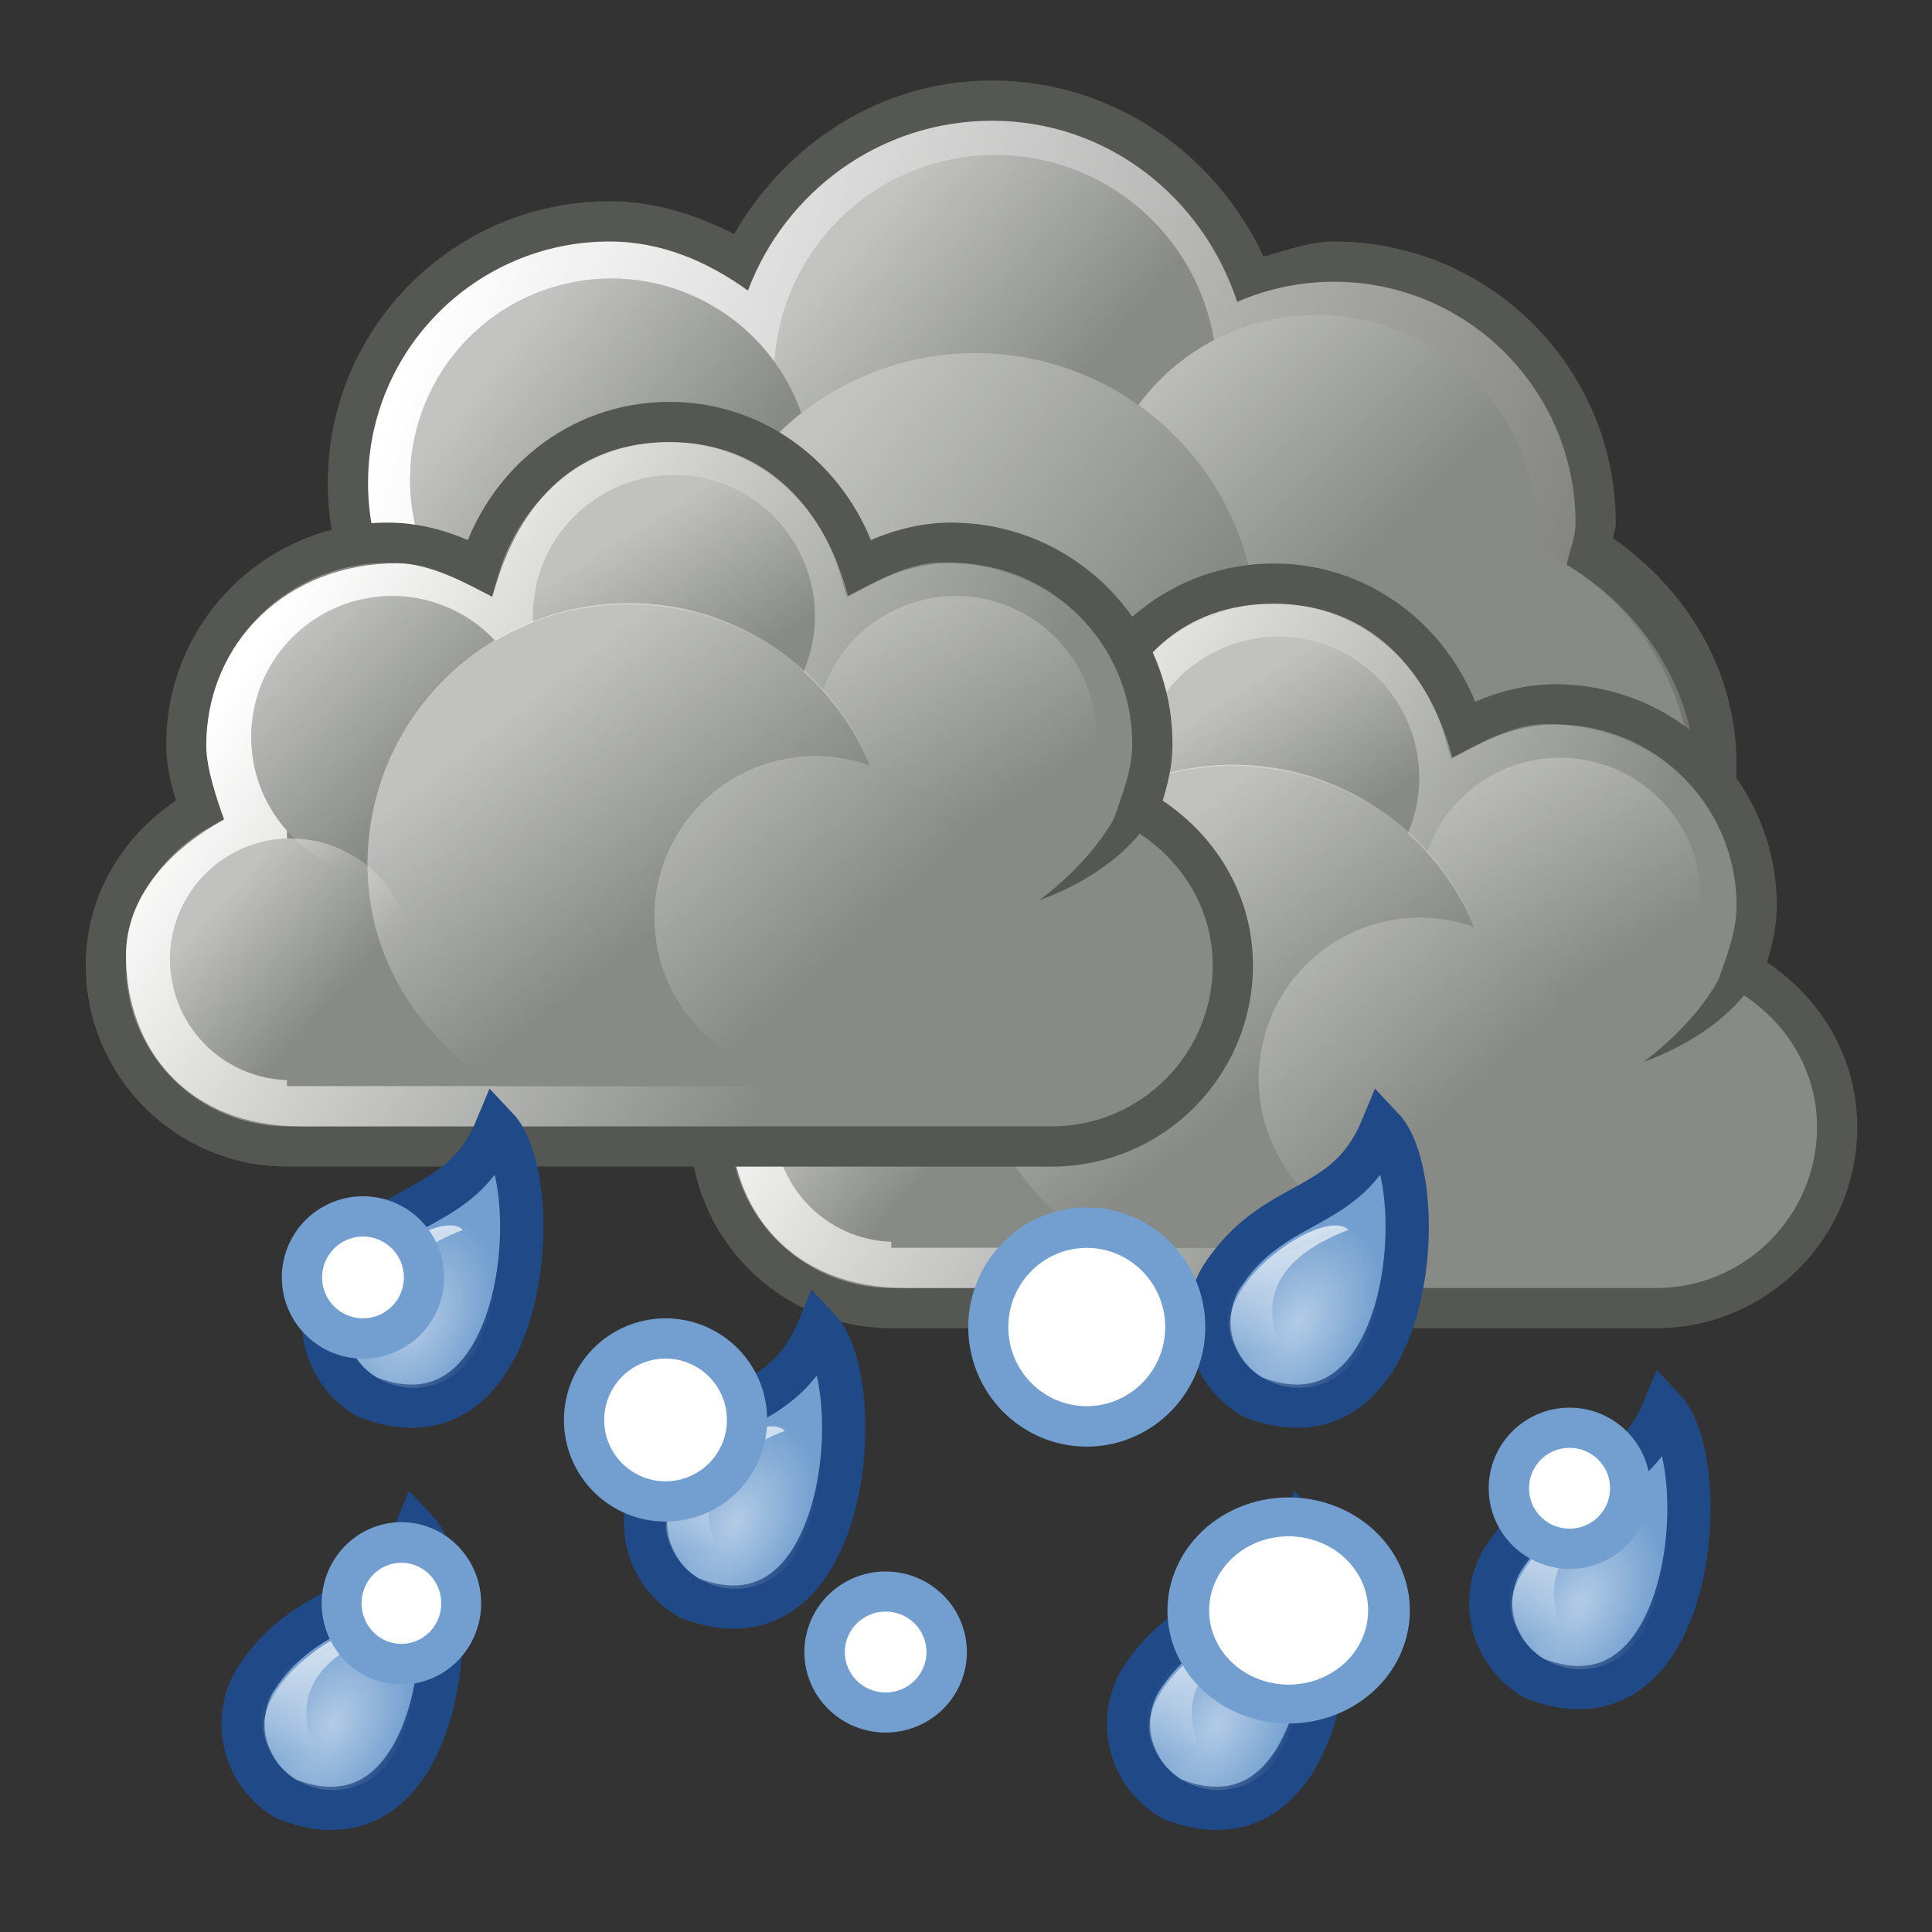 <svg xmlns="http://www.w3.org/2000/svg" xmlns:svg="http://www.w3.org/2000/svg" xmlns:xlink="http://www.w3.org/1999/xlink" id="svg1306" width="48" height="48"><rect width="100%" height="100%" fill="#333333" stroke="none"/><defs id="defs1308"><linearGradient id="linearGradient5358"><stop id="stop5360" offset="0" stop-color="#fff" stop-opacity="1"/><stop id="stop5362" offset="1" stop-color="#fff" stop-opacity="0"/></linearGradient><linearGradient id="linearGradient5346"><stop id="stop5348" offset="0" stop-color="#fff" stop-opacity="1"/><stop id="stop5350" offset="1" stop-color="#fff" stop-opacity="0"/></linearGradient><linearGradient id="linearGradient13352" x1="284.802" x2="288.9" y1="-441.233" y2="-436.831" gradientUnits="userSpaceOnUse" xlink:href="#linearGradient6538"/><linearGradient id="linearGradient13350" x1="286.666" x2="289.766" y1="-439.484" y2="-436.707" gradientUnits="userSpaceOnUse" xlink:href="#linearGradient6549"/><linearGradient id="linearGradient13347" x1="275.942" x2="279.975" y1="-437.105" y2="-431.918" gradientTransform="translate(-35,207)" gradientUnits="userSpaceOnUse" xlink:href="#linearGradient6527"/><linearGradient id="linearGradient13345" x1="285.941" x2="289.391" y1="-439.939" y2="-436.443" gradientUnits="userSpaceOnUse" xlink:href="#linearGradient6538"/><linearGradient id="linearGradient13343" x1="286.512" x2="289.854" y1="-441.291" y2="-436.145" gradientUnits="userSpaceOnUse" xlink:href="#linearGradient6513"/><linearGradient id="linearGradient13341" x1="287.517" x2="289.676" y1="-439.753" y2="-436.322" gradientUnits="userSpaceOnUse" xlink:href="#linearGradient6497"/><linearGradient id="linearGradient13339" x1="271.022" x2="285.029" y1="-441.052" y2="-431.97" gradientTransform="translate(-34,207)" gradientUnits="userSpaceOnUse" xlink:href="#linearGradient6470"/><linearGradient id="linearGradient13337" x1="284.802" x2="288.9" y1="-441.233" y2="-436.831" gradientUnits="userSpaceOnUse" xlink:href="#linearGradient6538"/><linearGradient id="linearGradient6549"><stop id="stop6551" offset="0" stop-color="#fff" stop-opacity="1"/><stop id="stop6553" offset="1" stop-color="#fff" stop-opacity="0"/></linearGradient><linearGradient id="linearGradient13335" x1="286.666" x2="289.766" y1="-439.484" y2="-436.707" gradientUnits="userSpaceOnUse" xlink:href="#linearGradient6549"/><linearGradient id="linearGradient6527"><stop id="stop6530" offset="0" stop-color="#fff" stop-opacity="1"/><stop id="stop6532" offset="1" stop-color="#fff" stop-opacity="0"/></linearGradient><linearGradient id="linearGradient13333" x1="275.942" x2="279.975" y1="-437.105" y2="-431.918" gradientTransform="translate(-35,207)" gradientUnits="userSpaceOnUse" xlink:href="#linearGradient6527"/><linearGradient id="linearGradient6538"><stop id="stop6540" offset="0" stop-color="#fff" stop-opacity="1"/><stop id="stop6542" offset="1" stop-color="#fff" stop-opacity="0"/></linearGradient><linearGradient id="linearGradient13331" x1="285.941" x2="289.391" y1="-439.939" y2="-436.443" gradientUnits="userSpaceOnUse" xlink:href="#linearGradient6538"/><linearGradient id="linearGradient6513"><stop id="stop6515" offset="0" stop-color="#fff" stop-opacity="1"/><stop id="stop6517" offset="1" stop-color="#fff" stop-opacity="0"/></linearGradient><linearGradient id="linearGradient13329" x1="286.512" x2="289.854" y1="-441.291" y2="-436.145" gradientUnits="userSpaceOnUse" xlink:href="#linearGradient6513"/><linearGradient id="linearGradient6497"><stop id="stop6499" offset="0" stop-color="#fff" stop-opacity="1"/><stop id="stop6501" offset="1" stop-color="#fff" stop-opacity="0"/></linearGradient><linearGradient id="linearGradient13327" x1="287.517" x2="289.676" y1="-439.753" y2="-436.322" gradientUnits="userSpaceOnUse" xlink:href="#linearGradient6497"/><linearGradient id="linearGradient6470"><stop id="stop6472" offset="0" stop-color="#fff" stop-opacity="1"/><stop id="stop6474" offset="1" stop-color="#fff" stop-opacity="0"/></linearGradient><linearGradient id="linearGradient13325" x1="271.022" x2="285.029" y1="-441.052" y2="-431.97" gradientTransform="translate(-34,207)" gradientUnits="userSpaceOnUse" xlink:href="#linearGradient6470"/><linearGradient id="linearGradient8397"><stop id="stop8400" offset="0" stop-color="#fff" stop-opacity="1"/><stop id="stop8402" offset="1" stop-color="#fff" stop-opacity="0"/></linearGradient><linearGradient id="linearGradient13323" x1="238.005" x2="245.655" y1="-388.475" y2="-382.645" gradientUnits="userSpaceOnUse" xlink:href="#linearGradient8397"/><linearGradient id="linearGradient8315"><stop id="stop8317" offset="0" stop-color="#fff" stop-opacity="1"/><stop id="stop8319" offset="1" stop-color="#fff" stop-opacity="0"/></linearGradient><linearGradient id="linearGradient13321" x1="230.876" x2="235.257" y1="-390.44" y2="-386.959" gradientUnits="userSpaceOnUse" xlink:href="#linearGradient8315"/><linearGradient id="linearGradient8381"><stop id="stop8383" offset="0" stop-color="#fff" stop-opacity="1"/><stop id="stop8385" offset="1" stop-color="#fff" stop-opacity="0"/></linearGradient><linearGradient id="linearGradient13319" x1="246.74" x2="252.698" y1="-391.314" y2="-385.352" gradientUnits="userSpaceOnUse" xlink:href="#linearGradient8381"/><linearGradient id="linearGradient8331"><stop id="stop8333" offset="0" stop-color="#fff" stop-opacity="1"/><stop id="stop8335" offset="1" stop-color="#fff" stop-opacity="0"/></linearGradient><linearGradient id="linearGradient13317" x1="240.074" x2="245.827" y1="-393.407" y2="-388.55" gradientUnits="userSpaceOnUse" xlink:href="#linearGradient8331"/><linearGradient id="linearGradient8302"><stop id="stop8304" offset="0" stop-color="#fff" stop-opacity="1"/><stop id="stop8306" offset="1" stop-color="#fff" stop-opacity="0"/></linearGradient><linearGradient id="linearGradient13315" x1="228.503" x2="266.364" y1="-392.306" y2="-379.269" gradientTransform="translate(69,155)" gradientUnits="userSpaceOnUse" xlink:href="#linearGradient8302"/><radialGradient id="radialGradient8290" cx="21.92" cy="-382.965" r="21.744" fx="21.92" fy="-382.965" gradientTransform="matrix(7.065158e-2,4.154803e-2,-6.201499e-2,0.109,207.476,-189.818)" gradientUnits="userSpaceOnUse" xlink:href="#linearGradient5346"/><linearGradient id="linearGradient8292" x1="6.894" x2="27.4" y1="-359.824" y2="-381.302" gradientTransform="matrix(-5.358613e-2,0.103,-9.281434e-2,-5.937964e-2,198.905,-255.689)" gradientUnits="userSpaceOnUse" xlink:href="#linearGradient5358"/><radialGradient id="radialGradient8294" cx="21.92" cy="-382.965" r="21.744" fx="21.92" fy="-382.965" gradientTransform="matrix(7.065158e-2,4.154803e-2,-6.201499e-2,0.109,207.476,-189.818)" gradientUnits="userSpaceOnUse" xlink:href="#linearGradient5346"/><linearGradient id="linearGradient8296" x1="6.894" x2="27.4" y1="-359.824" y2="-381.302" gradientTransform="matrix(-5.358613e-2,0.103,-9.281434e-2,-5.937964e-2,198.905,-255.689)" gradientUnits="userSpaceOnUse" xlink:href="#linearGradient5358"/><radialGradient id="radialGradient8298" cx="21.92" cy="-382.965" r="21.744" fx="21.92" fy="-382.965" gradientTransform="matrix(7.065158e-2,4.154803e-2,-6.201499e-2,0.109,207.476,-189.818)" gradientUnits="userSpaceOnUse" xlink:href="#linearGradient5346"/><linearGradient id="linearGradient8300" x1="6.894" x2="27.4" y1="-359.824" y2="-381.302" gradientTransform="matrix(-5.358613e-2,0.103,-9.281434e-2,-5.937964e-2,198.905,-255.689)" gradientUnits="userSpaceOnUse" xlink:href="#linearGradient5358"/><radialGradient id="radialGradient8302" cx="21.92" cy="-382.965" r="21.744" fx="21.92" fy="-382.965" gradientTransform="matrix(7.065158e-2,4.154803e-2,-6.201499e-2,0.109,207.476,-189.818)" gradientUnits="userSpaceOnUse" xlink:href="#linearGradient5346"/><linearGradient id="linearGradient8304" x1="6.894" x2="27.4" y1="-359.824" y2="-381.302" gradientTransform="matrix(-5.358613e-2,0.103,-9.281434e-2,-5.937964e-2,198.905,-255.689)" gradientUnits="userSpaceOnUse" xlink:href="#linearGradient5358"/><radialGradient id="radialGradient8306" cx="21.92" cy="-382.965" r="21.744" fx="21.92" fy="-382.965" gradientTransform="matrix(7.065158e-2,4.154803e-2,-6.201499e-2,0.109,207.476,-189.818)" gradientUnits="userSpaceOnUse" xlink:href="#linearGradient5346"/><linearGradient id="linearGradient8308" x1="6.894" x2="27.4" y1="-359.824" y2="-381.302" gradientTransform="matrix(-5.358613e-2,0.103,-9.281434e-2,-5.937964e-2,198.905,-255.689)" gradientUnits="userSpaceOnUse" xlink:href="#linearGradient5358"/><radialGradient id="radialGradient8310" cx="21.92" cy="-382.965" r="21.744" fx="21.92" fy="-382.965" gradientTransform="matrix(7.065158e-2,4.154803e-2,-6.201499e-2,0.109,207.476,-189.818)" gradientUnits="userSpaceOnUse" xlink:href="#linearGradient5346"/><linearGradient id="linearGradient8312" x1="6.894" x2="27.4" y1="-359.824" y2="-381.302" gradientTransform="matrix(-5.358613e-2,0.103,-9.281434e-2,-5.937964e-2,198.905,-255.689)" gradientUnits="userSpaceOnUse" xlink:href="#linearGradient5358"/></defs><g id="layer1"><g><g><g><path fill="#555753" fill-opacity="1" stroke="none" stroke-dasharray="none" stroke-dashoffset="0" stroke-linecap="butt" stroke-linejoin="miter" stroke-miterlimit="2" stroke-opacity="1" stroke-width="1" d="M 311.5,-243 C 308.728,-243 306.392,-241.426 305.094,-239.187 C 304.149,-239.663 303.129,-240 302,-240 C 298.136,-240 295,-236.864 295,-233 C 295,-229.136 298.136,-226 302,-226 C 304.42,-226 306.43,-227.319 307.688,-229.187 C 308.822,-228.498 310.076,-228 311.5,-228 C 312.413,-228 313.253,-228.232 314.062,-228.531 C 314.572,-227.663 315.242,-226.952 316.062,-226.375 C 316.055,-226.245 316,-226.132 316,-226 C 316,-222.136 319.136,-219 323,-219 C 326.864,-219 330,-222.136 330,-226 C 330,-228.37 328.741,-230.358 326.938,-231.625 C 326.945,-231.755 327,-231.868 327,-232 C 327,-235.864 323.864,-239 320,-239 C 319.377,-239 318.825,-238.778 318.25,-238.625 C 317.055,-241.184 314.509,-243 311.5,-243 z" opacity="1" transform="matrix(1,0,0,1,-286.856,245)"/><path fill="url(#linearGradient13315)" fill-opacity="1" stroke="none" stroke-dasharray="none" stroke-dashoffset="0" stroke-linecap="butt" stroke-linejoin="miter" stroke-miterlimit="2" stroke-opacity="1" stroke-width="1" d="M 311.5,-242 C 308.72,-242 306.365,-240.238 305.438,-237.781 C 304.452,-238.491 303.306,-239 302,-239 C 298.688,-239 296,-236.312 296,-233 C 296,-229.688 298.688,-227 302,-227 C 304.428,-227 306.493,-228.456 307.438,-230.531 C 308.558,-229.614 309.94,-229 311.5,-229 C 312.575,-229 313.544,-229.319 314.438,-229.781 C 314.836,-228.781 315.539,-227.995 316.375,-227.344 C 316.195,-226.748 316,-226.154 316,-225.5 C 316,-221.912 318.912,-219 322.5,-219 C 326.088,-219 329,-221.912 329,-225.5 C 329,-227.861 327.666,-229.83 325.781,-230.969 C 325.844,-231.316 326,-231.635 326,-232 C 326,-235.312 323.312,-238 320,-238 C 319.147,-238 318.329,-237.821 317.594,-237.5 C 316.74,-240.094 314.379,-242 311.5,-242 z" opacity="1" transform="matrix(1,0,0,1,-286.856,245)"/><path fill="#888a85" fill-opacity="1" stroke="none" stroke-dasharray="none" stroke-dashoffset="0" stroke-linecap="butt" stroke-linejoin="miter" stroke-miterlimit="2" stroke-opacity="1" stroke-width="1" d="M 248.548 -383.667 A 6.74 6.74 0 1 1 235.069,-383.667 A 6.74 6.74 0 1 1 248.548 -383.667 z" opacity="1" transform="matrix(1,0,0,1,-286.856,245) matrix(0.964,0,0,0.964,89.289,144.526)"/><g><path fill="#888a85" fill-opacity="1" stroke="none" stroke-dasharray="none" stroke-dashoffset="0" stroke-linecap="butt" stroke-linejoin="miter" stroke-miterlimit="2" stroke-opacity="1" stroke-width="1" d="M 250.183 -389.301 A 6.231 6.231 0 1 1 237.72,-389.301 A 6.231 6.231 0 1 1 250.183 -389.301 z" opacity="1" transform="matrix(1,0,0,1,-286.856,245) matrix(0.883,0,0,0.883,96.181,108.109)"/><path fill="url(#linearGradient13317)" fill-opacity="1" stroke="none" stroke-dasharray="none" stroke-dashoffset="0" stroke-linecap="butt" stroke-linejoin="miter" stroke-miterlimit="2" stroke-opacity="1" stroke-width="1" d="M 250.183 -389.301 A 6.231 6.231 0 1 1 237.72,-389.301 A 6.231 6.231 0 1 1 250.183 -389.301 z" opacity=".494" transform="matrix(1,0,0,1,-286.856,245) matrix(0.883,0,0,0.883,96.181,108.109)"/></g><g><path fill="#888a85" fill-opacity="1" stroke="none" stroke-dasharray="none" stroke-dashoffset="0" stroke-linecap="butt" stroke-linejoin="miter" stroke-miterlimit="2" stroke-opacity="1" stroke-width="1" d="M 257.254 -385.788 A 6.033 6.033 0 1 1 245.189,-385.788 A 6.033 6.033 0 1 1 257.254 -385.788 z" opacity="1" transform="matrix(1,0,0,1,-286.856,245) matrix(0.912,0,0,0.912,90.454,120.234)"/><path fill="url(#linearGradient13319)" fill-opacity="1" stroke="none" stroke-dasharray="none" stroke-dashoffset="0" stroke-linecap="butt" stroke-linejoin="miter" stroke-miterlimit="2" stroke-opacity="1" stroke-width="1" d="M 257.254 -385.788 A 6.033 6.033 0 1 1 245.189,-385.788 A 6.033 6.033 0 1 1 257.254 -385.788 z" opacity=".494" transform="matrix(1,0,0,1,-286.856,245) matrix(0.912,0,0,0.912,90.454,120.234)"/></g><g><path fill="#888a85" fill-opacity="1" stroke="none" stroke-dasharray="none" stroke-dashoffset="0" stroke-linecap="butt" stroke-linejoin="miter" stroke-miterlimit="2" stroke-opacity="1" stroke-width="1" d="M 237.809 -387.887 A 4.375 4.375 0 1 1 229.058,-387.887 A 4.375 4.375 0 1 1 237.809 -387.887 z" opacity="1" transform="matrix(1,0,0,1,-286.856,245) matrix(1.143,0,0,1.143,35.232,210.277)"/><path fill="url(#linearGradient13321)" fill-opacity="1" stroke="none" stroke-dasharray="none" stroke-dashoffset="0" stroke-linecap="butt" stroke-linejoin="miter" stroke-miterlimit="2" stroke-opacity="1" stroke-width="1" d="M 237.809 -387.887 A 4.375 4.375 0 1 1 229.058,-387.887 A 4.375 4.375 0 1 1 237.809 -387.887 z" opacity=".494" transform="matrix(1,0,0,1,-286.856,245) matrix(1.143,0,0,1.143,35.232,210.277)"/></g><g><path fill="#888a85" fill-opacity="1" stroke="none" stroke-dasharray="none" stroke-dashoffset="0" stroke-linecap="butt" stroke-linejoin="miter" stroke-miterlimit="2" stroke-opacity="1" stroke-width="1" d="M 248.548 -383.667 A 6.74 6.74 0 1 1 235.069,-383.667 A 6.74 6.74 0 1 1 248.548 -383.667 z" opacity="1" transform="matrix(1,0,0,1,-286.856,245) matrix(1.039,0,0,1.039,59.849,169.49)"/><path fill="url(#linearGradient13323)" fill-opacity="1" stroke="none" stroke-dasharray="none" stroke-dashoffset="0" stroke-linecap="butt" stroke-linejoin="miter" stroke-miterlimit="2" stroke-opacity="1" stroke-width="1" d="M 248.548 -383.667 A 6.74 6.74 0 1 1 235.069,-383.667 A 6.74 6.74 0 1 1 248.548 -383.667 z" opacity=".494" transform="matrix(1,0,0,1,-286.856,245) matrix(1.039,0,0,1.039,59.849,169.49)"/></g></g><g transform="matrix(1,0,0,1,-286.856,245) translate(72,8)"><path fill="#888a85" fill-opacity="1" stroke="#555753" stroke-dasharray="none" stroke-dashoffset="0" stroke-linecap="butt" stroke-linejoin="miter" stroke-miterlimit="2" stroke-opacity="1" stroke-width="1" d="M 246.5,-238.5 C 244.229,-238.5 242.39,-236.95 241.781,-234.875 C 241.088,-235.239 240.337,-235.5 239.5,-235.5 C 236.74,-235.5 234.5,-233.26 234.5,-230.5 C 234.5,-229.921 234.662,-229.392 234.844,-228.875 C 233.47,-228.104 232.5,-226.686 232.5,-225 C 232.5,-222.516 234.516,-220.5 237,-220.5 C 237.177,-220.5 255.823,-220.5 256,-220.5 C 258.484,-220.5 260.5,-222.516 260.5,-225 C 260.5,-226.686 259.53,-228.104 258.156,-228.875 C 258.337,-229.392 258.5,-229.921 258.5,-230.5 C 258.5,-233.26 256.26,-235.5 253.5,-235.5 C 252.663,-235.5 251.912,-235.239 251.219,-234.875 C 250.61,-236.95 248.771,-238.5 246.5,-238.5 z"/><path fill="url(#linearGradient13325)" fill-opacity="1" stroke="none" stroke-dasharray="none" stroke-dashoffset="0" stroke-linecap="butt" stroke-linejoin="miter" stroke-miterlimit="2" stroke-opacity="1" stroke-width="1" d="M 246.5,-238 C 244.31,-238 242.776,-236.664 242.104,-234.156 C 241.436,-234.5 240.557,-234.99 239.75,-234.99 C 237.033,-234.99 234.995,-233.051 234.995,-230.444 C 234.995,-229.897 235.262,-229.111 235.437,-228.622 C 234.112,-227.894 233,-226.732 233,-225.25 C 233,-222.904 234.546,-221 237.339,-221 C 237.51,-221 255.49,-221 255.661,-221 C 258.432,-221 260,-222.904 260,-225.25 C 260,-226.842 258.888,-227.916 257.563,-228.644 C 257.738,-229.133 258.027,-229.897 258.027,-230.444 C 258.027,-233.051 255.911,-235.012 253.25,-235.012 C 252.443,-235.012 251.608,-234.522 250.94,-234.179 C 250.291,-236.6 248.69,-238 246.5,-238 z" opacity="1"/><path fill="#888a85" fill-opacity="1" stroke="none" stroke-dasharray="none" stroke-dashoffset="0" stroke-linecap="butt" stroke-linejoin="miter" stroke-miterlimit="2" stroke-opacity="1" stroke-width="1" d="M 291.688 -437.594 A 3.312 3.312 0 1 1 285.062,-437.594 A 3.312 3.312 0 1 1 291.688 -437.594 z" opacity="1" transform="matrix(1.057,0,0,1.057,-58.198,228.863)"/><path fill="url(#linearGradient13327)" fill-opacity="1" stroke="none" stroke-dasharray="none" stroke-dashoffset="0" stroke-linecap="butt" stroke-linejoin="miter" stroke-miterlimit="2" stroke-opacity="1" stroke-width="1" d="M 291.688 -437.594 A 3.312 3.312 0 1 1 285.062,-437.594 A 3.312 3.312 0 1 1 291.688 -437.594 z" opacity=".478" transform="matrix(1.057,0,0,1.057,-58.198,228.863)"/><rect width="20" height="9" x="237" y="-231" fill="#888a85" fill-opacity="1" stroke="none" stroke-dasharray="none" stroke-dashoffset="0" stroke-linecap="butt" stroke-linejoin="miter" stroke-miterlimit="2" stroke-opacity="1" stroke-width="1" opacity="1"/><path fill="#888a85" fill-opacity="1" stroke="none" stroke-dasharray="none" stroke-dashoffset="0" stroke-linecap="butt" stroke-linejoin="miter" stroke-miterlimit="2" stroke-opacity="1" stroke-width="1" d="M 291.688 -437.594 A 3.312 3.312 0 1 1 285.062,-437.594 A 3.312 3.312 0 1 1 291.688 -437.594 z" opacity="1" transform="matrix(0.906,0,0,0.906,-24.17,171.311)"/><path fill="#888a85" fill-opacity="1" stroke="none" stroke-dasharray="none" stroke-dashoffset="0" stroke-linecap="butt" stroke-linejoin="miter" stroke-miterlimit="2" stroke-opacity="1" stroke-width="1" d="M 291.688 -437.594 A 3.312 3.312 0 1 1 285.062,-437.594 A 3.312 3.312 0 1 1 291.688 -437.594 z" opacity="1" transform="matrix(1.057,0,0,1.057,-51.198,231.863)"/><path fill="url(#linearGradient13329)" fill-opacity="1" stroke="none" stroke-dasharray="none" stroke-dashoffset="0" stroke-linecap="butt" stroke-linejoin="miter" stroke-miterlimit="2" stroke-opacity="1" stroke-width="1" d="M 291.688 -437.594 A 3.312 3.312 0 1 1 285.062,-437.594 A 3.312 3.312 0 1 1 291.688 -437.594 z" opacity=".478" transform="matrix(1.057,0,0,1.057,-51.198,231.863)"/><path fill="#888a85" fill-opacity="1" stroke="none" stroke-dasharray="none" stroke-dashoffset="0" stroke-linecap="butt" stroke-linejoin="miter" stroke-miterlimit="2" stroke-opacity="1" stroke-width="1" d="M 291.688 -437.594 A 3.312 3.312 0 1 1 285.062,-437.594 A 3.312 3.312 0 1 1 291.688 -437.594 z" opacity="1" transform="matrix(1.057,0,0,1.057,-65.198,231.863)"/><path fill="url(#linearGradient13331)" fill-opacity="1" stroke="none" stroke-dasharray="none" stroke-dashoffset="0" stroke-linecap="butt" stroke-linejoin="miter" stroke-miterlimit="2" stroke-opacity="1" stroke-width="1" d="M 291.688 -437.594 A 3.312 3.312 0 1 1 285.062,-437.594 A 3.312 3.312 0 1 1 291.688 -437.594 z" opacity=".478" transform="matrix(1.057,0,0,1.057,-65.198,231.863)"/><path fill="#888a85" fill-opacity="1" stroke="none" stroke-dasharray="none" stroke-dashoffset="0" stroke-linecap="butt" stroke-linejoin="miter" stroke-miterlimit="2" stroke-opacity="1" stroke-width="1" d="M 245.469,-233.969 C 241.889,-233.969 239,-231.048 239,-227.469 C 239,-225.098 240.349,-223.131 242.25,-222 L 248.719,-222 C 250.619,-223.131 251.969,-225.129 251.969,-227.5 C 251.969,-231.079 249.048,-233.969 245.469,-233.969 z" opacity="1"/><path fill="url(#linearGradient13333)" fill-opacity="1" stroke="none" stroke-dasharray="none" stroke-dashoffset="0" stroke-linecap="butt" stroke-linejoin="miter" stroke-miterlimit="2" stroke-opacity="1" stroke-width="1" d="M 245.5,-234 C 241.912,-234 239,-231.088 239,-227.5 C 239,-225.124 240.345,-223.134 242.25,-222 L 248.75,-222 C 250.655,-223.134 252,-225.124 252,-227.5 C 252,-231.088 249.088,-234 245.5,-234 z" opacity=".478"/><path fill="url(#linearGradient13335)" fill-opacity="1" stroke="none" stroke-dasharray="none" stroke-dashoffset="0" stroke-linecap="butt" stroke-linejoin="miter" stroke-miterlimit="2" stroke-opacity="1" stroke-width="1" d="M 291.688 -437.594 A 3.312 3.312 0 1 1 285.062,-437.594 A 3.312 3.312 0 1 1 291.688 -437.594 z" opacity=".478" transform="matrix(0.906,0,0,0.906,-24.17,171.311)"/><path fill="#555753" fill-opacity="1" fill-rule="evenodd" stroke="none" stroke-linecap="butt" stroke-linejoin="miter" stroke-opacity="1" stroke-width="1" d="M 258.956,-230.334 C 258.955,-227.649 255.687,-226.62 255.687,-226.62 C 255.687,-226.62 258.036,-228.246 258.024,-230.325 C 258.024,-230.325 258.956,-230.334 258.956,-230.334 z"/><path fill="#888a85" fill-opacity="1" stroke="none" stroke-dasharray="none" stroke-dashoffset="0" stroke-linecap="butt" stroke-linejoin="miter" stroke-miterlimit="2" stroke-opacity="1" stroke-width="1" d="M 291.688 -437.594 A 3.312 3.312 0 1 1 285.062,-437.594 A 3.312 3.312 0 1 1 291.688 -437.594 z" opacity="1" transform="matrix(1.208,0,0,1.208,-98.227,302.415)"/><path fill="url(#linearGradient13337)" fill-opacity="1" stroke="none" stroke-dasharray="none" stroke-dashoffset="0" stroke-linecap="butt" stroke-linejoin="miter" stroke-miterlimit="2" stroke-opacity="1" stroke-width="1" d="M 291.688 -437.594 A 3.312 3.312 0 1 1 285.062,-437.594 A 3.312 3.312 0 1 1 291.688 -437.594 z" opacity=".478" transform="matrix(1.208,0,0,1.208,-98.227,302.415)"/></g><g transform="matrix(1,0,0,1,-286.856,245) translate(56.986,3.984)"><path fill="#888a85" fill-opacity="1" stroke="#555753" stroke-dasharray="none" stroke-dashoffset="0" stroke-linecap="butt" stroke-linejoin="miter" stroke-miterlimit="2" stroke-opacity="1" stroke-width="1" d="M 246.5,-238.5 C 244.229,-238.5 242.39,-236.95 241.781,-234.875 C 241.088,-235.239 240.337,-235.5 239.5,-235.5 C 236.74,-235.5 234.5,-233.26 234.5,-230.5 C 234.5,-229.921 234.662,-229.392 234.844,-228.875 C 233.47,-228.104 232.5,-226.686 232.5,-225 C 232.5,-222.516 234.516,-220.5 237,-220.5 C 237.177,-220.5 255.823,-220.5 256,-220.5 C 258.484,-220.5 260.5,-222.516 260.5,-225 C 260.5,-226.686 259.53,-228.104 258.156,-228.875 C 258.337,-229.392 258.5,-229.921 258.5,-230.5 C 258.5,-233.26 256.26,-235.5 253.5,-235.5 C 252.663,-235.5 251.912,-235.239 251.219,-234.875 C 250.61,-236.95 248.771,-238.5 246.5,-238.5 z"/><path fill="url(#linearGradient13339)" fill-opacity="1" stroke="none" stroke-dasharray="none" stroke-dashoffset="0" stroke-linecap="butt" stroke-linejoin="miter" stroke-miterlimit="2" stroke-opacity="1" stroke-width="1" d="M 246.5,-238 C 244.31,-238 242.776,-236.664 242.104,-234.156 C 241.436,-234.5 240.557,-234.99 239.75,-234.99 C 237.033,-234.99 234.995,-233.051 234.995,-230.444 C 234.995,-229.897 235.262,-229.111 235.437,-228.622 C 234.112,-227.894 233,-226.732 233,-225.25 C 233,-222.904 234.546,-221 237.339,-221 C 237.51,-221 255.49,-221 255.661,-221 C 258.432,-221 260,-222.904 260,-225.25 C 260,-226.842 258.888,-227.916 257.563,-228.644 C 257.738,-229.133 258.027,-229.897 258.027,-230.444 C 258.027,-233.051 255.911,-235.012 253.25,-235.012 C 252.443,-235.012 251.608,-234.522 250.94,-234.179 C 250.291,-236.6 248.69,-238 246.5,-238 z" opacity="1"/><path fill="#888a85" fill-opacity="1" stroke="none" stroke-dasharray="none" stroke-dashoffset="0" stroke-linecap="butt" stroke-linejoin="miter" stroke-miterlimit="2" stroke-opacity="1" stroke-width="1" d="M 291.688 -437.594 A 3.312 3.312 0 1 1 285.062,-437.594 A 3.312 3.312 0 1 1 291.688 -437.594 z" opacity="1" transform="matrix(1.057,0,0,1.057,-58.198,228.863)"/><path fill="url(#linearGradient13341)" fill-opacity="1" stroke="none" stroke-dasharray="none" stroke-dashoffset="0" stroke-linecap="butt" stroke-linejoin="miter" stroke-miterlimit="2" stroke-opacity="1" stroke-width="1" d="M 291.688 -437.594 A 3.312 3.312 0 1 1 285.062,-437.594 A 3.312 3.312 0 1 1 291.688 -437.594 z" opacity=".478" transform="matrix(1.057,0,0,1.057,-58.198,228.863)"/><rect width="20" height="9" x="237" y="-231" fill="#888a85" fill-opacity="1" stroke="none" stroke-dasharray="none" stroke-dashoffset="0" stroke-linecap="butt" stroke-linejoin="miter" stroke-miterlimit="2" stroke-opacity="1" stroke-width="1" opacity="1"/><path fill="#888a85" fill-opacity="1" stroke="none" stroke-dasharray="none" stroke-dashoffset="0" stroke-linecap="butt" stroke-linejoin="miter" stroke-miterlimit="2" stroke-opacity="1" stroke-width="1" d="M 291.688 -437.594 A 3.312 3.312 0 1 1 285.062,-437.594 A 3.312 3.312 0 1 1 291.688 -437.594 z" opacity="1" transform="matrix(0.906,0,0,0.906,-24.17,171.311)"/><path fill="#888a85" fill-opacity="1" stroke="none" stroke-dasharray="none" stroke-dashoffset="0" stroke-linecap="butt" stroke-linejoin="miter" stroke-miterlimit="2" stroke-opacity="1" stroke-width="1" d="M 291.688 -437.594 A 3.312 3.312 0 1 1 285.062,-437.594 A 3.312 3.312 0 1 1 291.688 -437.594 z" opacity="1" transform="matrix(1.057,0,0,1.057,-51.198,231.863)"/><path fill="url(#linearGradient13343)" fill-opacity="1" stroke="none" stroke-dasharray="none" stroke-dashoffset="0" stroke-linecap="butt" stroke-linejoin="miter" stroke-miterlimit="2" stroke-opacity="1" stroke-width="1" d="M 291.688 -437.594 A 3.312 3.312 0 1 1 285.062,-437.594 A 3.312 3.312 0 1 1 291.688 -437.594 z" opacity=".478" transform="matrix(1.057,0,0,1.057,-51.198,231.863)"/><path fill="#888a85" fill-opacity="1" stroke="none" stroke-dasharray="none" stroke-dashoffset="0" stroke-linecap="butt" stroke-linejoin="miter" stroke-miterlimit="2" stroke-opacity="1" stroke-width="1" d="M 291.688 -437.594 A 3.312 3.312 0 1 1 285.062,-437.594 A 3.312 3.312 0 1 1 291.688 -437.594 z" opacity="1" transform="matrix(1.057,0,0,1.057,-65.198,231.863)"/><path fill="url(#linearGradient13345)" fill-opacity="1" stroke="none" stroke-dasharray="none" stroke-dashoffset="0" stroke-linecap="butt" stroke-linejoin="miter" stroke-miterlimit="2" stroke-opacity="1" stroke-width="1" d="M 291.688 -437.594 A 3.312 3.312 0 1 1 285.062,-437.594 A 3.312 3.312 0 1 1 291.688 -437.594 z" opacity=".478" transform="matrix(1.057,0,0,1.057,-65.198,231.863)"/><path fill="#888a85" fill-opacity="1" stroke="none" stroke-dasharray="none" stroke-dashoffset="0" stroke-linecap="butt" stroke-linejoin="miter" stroke-miterlimit="2" stroke-opacity="1" stroke-width="1" d="M 245.469,-233.969 C 241.889,-233.969 239,-231.048 239,-227.469 C 239,-225.098 240.349,-223.131 242.25,-222 L 248.719,-222 C 250.619,-223.131 251.969,-225.129 251.969,-227.5 C 251.969,-231.079 249.048,-233.969 245.469,-233.969 z" opacity="1"/><path fill="url(#linearGradient13347)" fill-opacity="1" stroke="none" stroke-dasharray="none" stroke-dashoffset="0" stroke-linecap="butt" stroke-linejoin="miter" stroke-miterlimit="2" stroke-opacity="1" stroke-width="1" d="M 245.5,-234 C 241.912,-234 239,-231.088 239,-227.5 C 239,-225.124 240.345,-223.134 242.25,-222 L 248.75,-222 C 250.655,-223.134 252,-225.124 252,-227.5 C 252,-231.088 249.088,-234 245.5,-234 z" opacity=".478"/><path fill="url(#linearGradient13350)" fill-opacity="1" stroke="none" stroke-dasharray="none" stroke-dashoffset="0" stroke-linecap="butt" stroke-linejoin="miter" stroke-miterlimit="2" stroke-opacity="1" stroke-width="1" d="M 291.688 -437.594 A 3.312 3.312 0 1 1 285.062,-437.594 A 3.312 3.312 0 1 1 291.688 -437.594 z" opacity=".478" transform="matrix(0.906,0,0,0.906,-24.17,171.311)"/><path fill="#555753" fill-opacity="1" fill-rule="evenodd" stroke="none" stroke-linecap="butt" stroke-linejoin="miter" stroke-opacity="1" stroke-width="1" d="M 258.956,-230.334 C 258.955,-227.649 255.687,-226.62 255.687,-226.62 C 255.687,-226.62 258.036,-228.246 258.024,-230.325 C 258.024,-230.325 258.956,-230.334 258.956,-230.334 z"/><path fill="#888a85" fill-opacity="1" stroke="none" stroke-dasharray="none" stroke-dashoffset="0" stroke-linecap="butt" stroke-linejoin="miter" stroke-miterlimit="2" stroke-opacity="1" stroke-width="1" d="M 291.688 -437.594 A 3.312 3.312 0 1 1 285.062,-437.594 A 3.312 3.312 0 1 1 291.688 -437.594 z" opacity="1" transform="matrix(1.208,0,0,1.208,-98.227,302.415)"/><path fill="url(#linearGradient13352)" fill-opacity="1" stroke="none" stroke-dasharray="none" stroke-dashoffset="0" stroke-linecap="butt" stroke-linejoin="miter" stroke-miterlimit="2" stroke-opacity="1" stroke-width="1" d="M 291.688 -437.594 A 3.312 3.312 0 1 1 285.062,-437.594 A 3.312 3.312 0 1 1 291.688 -437.594 z" opacity=".478" transform="matrix(1.208,0,0,1.208,-98.227,302.415)"/></g></g><g><g><path fill="#729fcf" fill-opacity="1" stroke="#204a87" stroke-dasharray="none" stroke-dashoffset="0" stroke-linecap="butt" stroke-linejoin="miter" stroke-miterlimit="2" stroke-opacity="1" stroke-width="1.075" d="M 231.626,-228.771 C 230.587,-229.367 230.23,-230.688 230.83,-231.72 C 232.162,-233.802 233.935,-233.266 234.842,-235.461 C 236.103,-234.128 235.635,-227.214 231.626,-228.771 z" transform="translate(17.178,-2) translate(-219.678,275.472)"/><path fill="url(#radialGradient8290)" fill-opacity="1" stroke="none" stroke-dashoffset="0" stroke-linecap="butt" stroke-linejoin="miter" stroke-miterlimit="0" stroke-opacity="1" stroke-width="1.075" d="M 234.31,-229.904 C 233.821,-229.04 232.735,-228.743 231.887,-229.242 C 231.039,-229.741 230.748,-230.847 231.238,-231.71 C 231.727,-232.574 233.844,-232.162 234.584,-234 C 235.432,-233.501 234.8,-230.767 234.31,-229.904 z" opacity=".461" transform="translate(17.178,-2) translate(-219.678,275.472)"/><path fill="url(#linearGradient8292)" fill-opacity="1" stroke="none" stroke-dashoffset="0" stroke-linecap="butt" stroke-linejoin="miter" stroke-miterlimit="0" stroke-opacity="1" stroke-width="1.075" d="M 233.022,-229 C 228.408,-230.074 233.26,-233.719 234,-232.922 C 230.418,-231.551 233.022,-229 233.022,-229 z" opacity="1" transform="translate(17.178,-2) translate(-219.678,275.472)"/></g><g><path fill="#729fcf" fill-opacity="1" stroke="#204a87" stroke-dasharray="none" stroke-dashoffset="0" stroke-linecap="butt" stroke-linejoin="miter" stroke-miterlimit="2" stroke-opacity="1" stroke-width="1.075" d="M 231.626,-228.771 C 230.587,-229.367 230.23,-230.688 230.83,-231.72 C 232.162,-233.802 233.935,-233.266 234.842,-235.461 C 236.103,-234.128 235.635,-227.214 231.626,-228.771 z" transform="translate(17.178,-2) translate(-239.678,265.48)"/><path fill="url(#radialGradient8294)" fill-opacity="1" stroke="none" stroke-dashoffset="0" stroke-linecap="butt" stroke-linejoin="miter" stroke-miterlimit="0" stroke-opacity="1" stroke-width="1.075" d="M 234.31,-229.904 C 233.821,-229.04 232.735,-228.743 231.887,-229.242 C 231.039,-229.741 230.748,-230.847 231.238,-231.71 C 231.727,-232.574 233.844,-232.162 234.584,-234 C 235.432,-233.501 234.8,-230.767 234.31,-229.904 z" opacity=".461" transform="translate(17.178,-2) translate(-239.678,265.48)"/><path fill="url(#linearGradient8296)" fill-opacity="1" stroke="none" stroke-dashoffset="0" stroke-linecap="butt" stroke-linejoin="miter" stroke-miterlimit="0" stroke-opacity="1" stroke-width="1.075" d="M 233.022,-229 C 228.408,-230.074 233.26,-233.719 234,-232.922 C 230.418,-231.551 233.022,-229 233.022,-229 z" opacity="1" transform="translate(17.178,-2) translate(-239.678,265.48)"/></g><g><path fill="#729fcf" fill-opacity="1" stroke="#204a87" stroke-dasharray="none" stroke-dashoffset="0" stroke-linecap="butt" stroke-linejoin="miter" stroke-miterlimit="2" stroke-opacity="1" stroke-width="1.075" d="M 231.626,-228.771 C 230.587,-229.367 230.23,-230.688 230.83,-231.72 C 232.162,-233.802 233.935,-233.266 234.842,-235.461 C 236.103,-234.128 235.635,-227.214 231.626,-228.771 z" transform="translate(17.178,-2) translate(-210.679,272.472)"/><path fill="url(#radialGradient8298)" fill-opacity="1" stroke="none" stroke-dashoffset="0" stroke-linecap="butt" stroke-linejoin="miter" stroke-miterlimit="0" stroke-opacity="1" stroke-width="1.075" d="M 234.31,-229.904 C 233.821,-229.04 232.735,-228.743 231.887,-229.242 C 231.039,-229.741 230.748,-230.847 231.238,-231.71 C 231.727,-232.574 233.844,-232.162 234.584,-234 C 235.432,-233.501 234.8,-230.767 234.31,-229.904 z" opacity=".461" transform="translate(17.178,-2) translate(-210.679,272.472)"/><path fill="url(#linearGradient8300)" fill-opacity="1" stroke="none" stroke-dashoffset="0" stroke-linecap="butt" stroke-linejoin="miter" stroke-miterlimit="0" stroke-opacity="1" stroke-width="1.075" d="M 233.022,-229 C 228.408,-230.074 233.26,-233.719 234,-232.922 C 230.418,-231.551 233.022,-229 233.022,-229 z" opacity="1" transform="translate(17.178,-2) translate(-210.679,272.472)"/></g><g><path fill="#729fcf" fill-opacity="1" stroke="#204a87" stroke-dasharray="none" stroke-dashoffset="0" stroke-linecap="butt" stroke-linejoin="miter" stroke-miterlimit="2" stroke-opacity="1" stroke-width="1.075" d="M 231.626,-228.771 C 230.587,-229.367 230.23,-230.688 230.83,-231.72 C 232.162,-233.802 233.935,-233.266 234.842,-235.461 C 236.103,-234.128 235.635,-227.214 231.626,-228.771 z" transform="translate(17.178,-2) translate(-241.678,275.473)"/><path fill="url(#radialGradient8302)" fill-opacity="1" stroke="none" stroke-dashoffset="0" stroke-linecap="butt" stroke-linejoin="miter" stroke-miterlimit="0" stroke-opacity="1" stroke-width="1.075" d="M 234.31,-229.904 C 233.821,-229.04 232.735,-228.743 231.887,-229.242 C 231.039,-229.741 230.748,-230.847 231.238,-231.71 C 231.727,-232.574 233.844,-232.162 234.584,-234 C 235.432,-233.501 234.8,-230.767 234.31,-229.904 z" opacity=".461" transform="translate(17.178,-2) translate(-241.678,275.473)"/><path fill="url(#linearGradient8304)" fill-opacity="1" stroke="none" stroke-dashoffset="0" stroke-linecap="butt" stroke-linejoin="miter" stroke-miterlimit="0" stroke-opacity="1" stroke-width="1.075" d="M 233.022,-229 C 228.408,-230.074 233.26,-233.719 234,-232.922 C 230.418,-231.551 233.022,-229 233.022,-229 z" opacity="1" transform="translate(17.178,-2) translate(-241.678,275.473)"/></g><g><path fill="#729fcf" fill-opacity="1" stroke="#204a87" stroke-dasharray="none" stroke-dashoffset="0" stroke-linecap="butt" stroke-linejoin="miter" stroke-miterlimit="2" stroke-opacity="1" stroke-width="1.075" d="M 231.626,-228.771 C 230.587,-229.367 230.23,-230.688 230.83,-231.72 C 232.162,-233.802 233.935,-233.266 234.842,-235.461 C 236.103,-234.128 235.635,-227.214 231.626,-228.771 z" transform="translate(17.178,-2) translate(-231.679,270.472)"/><path fill="url(#radialGradient8306)" fill-opacity="1" stroke="none" stroke-dashoffset="0" stroke-linecap="butt" stroke-linejoin="miter" stroke-miterlimit="0" stroke-opacity="1" stroke-width="1.075" d="M 234.31,-229.904 C 233.821,-229.04 232.735,-228.743 231.887,-229.242 C 231.039,-229.741 230.748,-230.847 231.238,-231.71 C 231.727,-232.574 233.844,-232.162 234.584,-234 C 235.432,-233.501 234.8,-230.767 234.31,-229.904 z" opacity=".461" transform="translate(17.178,-2) translate(-231.679,270.472)"/><path fill="url(#linearGradient8308)" fill-opacity="1" stroke="none" stroke-dashoffset="0" stroke-linecap="butt" stroke-linejoin="miter" stroke-miterlimit="0" stroke-opacity="1" stroke-width="1.075" d="M 233.022,-229 C 228.408,-230.074 233.26,-233.719 234,-232.922 C 230.418,-231.551 233.022,-229 233.022,-229 z" opacity="1" transform="translate(17.178,-2) translate(-231.679,270.472)"/></g><g><path fill="#729fcf" fill-opacity="1" stroke="#204a87" stroke-dasharray="none" stroke-dashoffset="0" stroke-linecap="butt" stroke-linejoin="miter" stroke-miterlimit="2" stroke-opacity="1" stroke-width="1.075" d="M 231.626,-228.771 C 230.587,-229.367 230.23,-230.688 230.83,-231.72 C 232.162,-233.802 233.935,-233.266 234.842,-235.461 C 236.103,-234.128 235.635,-227.214 231.626,-228.771 z" transform="translate(17.178,-2) translate(-217.679,265.48)"/><path fill="url(#radialGradient8310)" fill-opacity="1" stroke="none" stroke-dashoffset="0" stroke-linecap="butt" stroke-linejoin="miter" stroke-miterlimit="0" stroke-opacity="1" stroke-width="1.075" d="M 234.31,-229.904 C 233.821,-229.04 232.735,-228.743 231.887,-229.242 C 231.039,-229.741 230.748,-230.847 231.238,-231.71 C 231.727,-232.574 233.844,-232.162 234.584,-234 C 235.432,-233.501 234.8,-230.767 234.31,-229.904 z" opacity=".461" transform="translate(17.178,-2) translate(-217.679,265.48)"/><path fill="url(#linearGradient8312)" fill-opacity="1" stroke="none" stroke-dashoffset="0" stroke-linecap="butt" stroke-linejoin="miter" stroke-miterlimit="0" stroke-opacity="1" stroke-width="1.075" d="M 233.022,-229 C 228.408,-230.074 233.26,-233.719 234,-232.922 C 230.418,-231.551 233.022,-229 233.022,-229 z" opacity="1" transform="translate(17.178,-2) translate(-217.679,265.48)"/></g></g><g><path fill="#fff" fill-opacity="1" stroke="#729fcf" stroke-dasharray="none" stroke-dashoffset="0" stroke-linecap="butt" stroke-linejoin="miter" stroke-miterlimit="0" stroke-opacity="1" stroke-width="1.459" d="M 31.82,-316.779 A 2.21,2.21 0 1 1 27.4,-316.779 A 2.21,2.21 0 1 1 31.82,-316.779 z" opacity="1" transform="translate(-162.996,221.89) matrix(0.686,0,0,0.686,151.702,27.158)"/><path fill="#fff" fill-opacity="1" stroke="#729fcf" stroke-dasharray="none" stroke-dashoffset="0" stroke-linecap="butt" stroke-linejoin="miter" stroke-miterlimit="0" stroke-opacity="1" stroke-width="1.092" d="M 31.82,-316.779 A 2.21,2.21 0 1 1 27.4,-316.779 A 2.21,2.21 0 1 1 31.82,-316.779 z" opacity="1" transform="translate(-162.996,221.89) matrix(0.916,0,0,0.916,152.409,103.558)"/><path fill="#fff" fill-opacity="1" stroke="#729fcf" stroke-dasharray="none" stroke-dashoffset="0" stroke-linecap="butt" stroke-linejoin="miter" stroke-miterlimit="0" stroke-opacity="1" stroke-width="1.475" d="M 31.82,-316.779 A 2.21,2.21 0 1 1 27.4,-316.779 A 2.21,2.21 0 1 1 31.82,-316.779 z" opacity="1" transform="translate(-162.996,221.89) matrix(0.672,0,0,0.684,153.071,34.621)"/><path fill="#fff" fill-opacity="1" stroke="#729fcf" stroke-dasharray="none" stroke-dashoffset="0" stroke-linecap="butt" stroke-linejoin="miter" stroke-miterlimit="0" stroke-opacity="1" stroke-width="1.468" d="M 31.82,-316.779 A 2.21,2.21 0 1 1 27.4,-316.779 A 2.21,2.21 0 1 1 31.82,-316.779 z" opacity="1" transform="translate(-162.996,221.89) matrix(0.682,0,0,0.68,181.797,30.495)"/><path fill="#fff" fill-opacity="1" stroke="#729fcf" stroke-dasharray="none" stroke-dashoffset="0" stroke-linecap="butt" stroke-linejoin="miter" stroke-miterlimit="0" stroke-opacity="1" stroke-width=".899" d="M 31.82,-316.779 A 2.21,2.21 0 1 1 27.4,-316.779 A 2.21,2.21 0 1 1 31.82,-316.779 z" opacity="1" transform="translate(-162.996,221.89) matrix(1.107,0,0,1.117,157.218,164.922)"/><path fill="#fff" fill-opacity="1" stroke="#729fcf" stroke-dasharray="none" stroke-dashoffset="0" stroke-linecap="butt" stroke-linejoin="miter" stroke-miterlimit="0" stroke-opacity="1" stroke-width=".918" d="M 31.82,-316.779 A 2.21,2.21 0 1 1 27.4,-316.779 A 2.21,2.21 0 1 1 31.82,-316.779 z" opacity="1" transform="translate(-162.996,221.89) matrix(1.128,0,0,1.052,161.612,151.373)"/><path fill="#fff" fill-opacity="1" stroke="#729fcf" stroke-dasharray="none" stroke-dashoffset="0" stroke-linecap="butt" stroke-linejoin="miter" stroke-miterlimit="0" stroke-opacity="1" stroke-width="1.464" d="M 31.82,-316.779 A 2.21,2.21 0 1 1 27.4,-316.779 A 2.21,2.21 0 1 1 31.82,-316.779 z" opacity="1" transform="translate(-162.996,221.89) matrix(0.686,0,0,0.68,164.687,34.564)"/></g></g></g></svg>